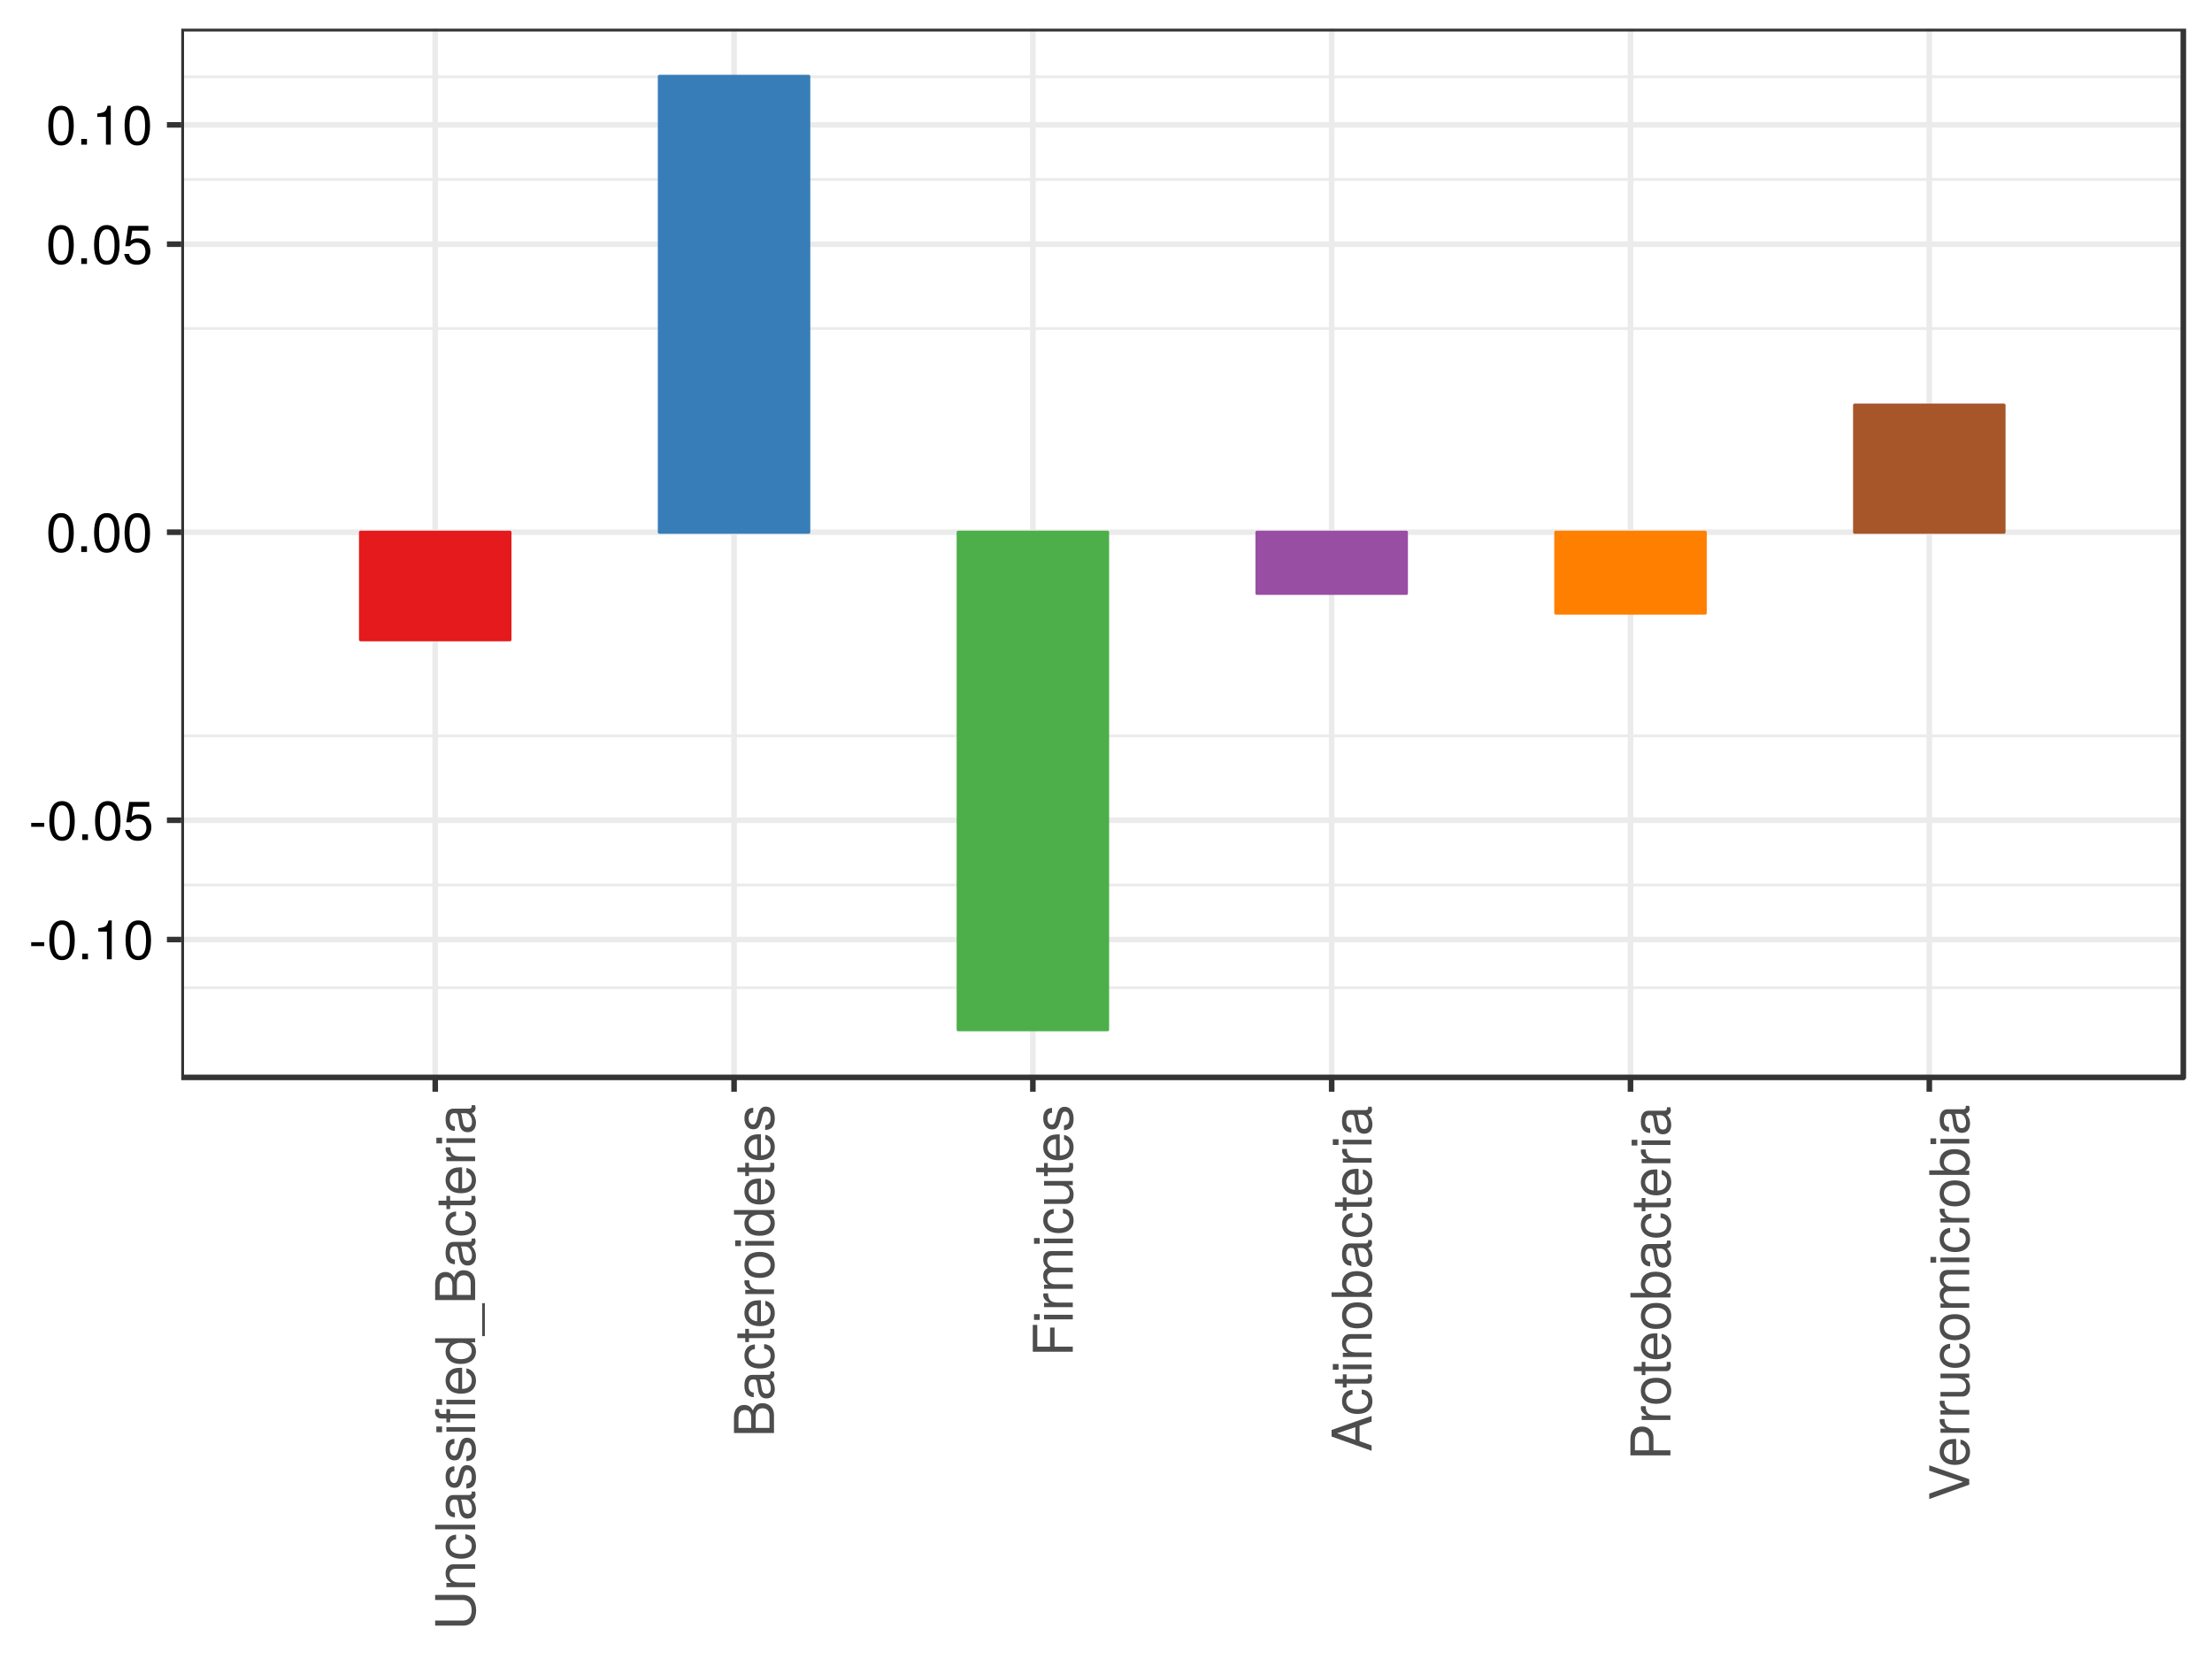 <?xml version="1.0" encoding="UTF-8"?>
<svg xmlns="http://www.w3.org/2000/svg" xmlns:xlink="http://www.w3.org/1999/xlink" width="768pt" height="576pt" viewBox="0 0 768 576" version="1.1">
<defs>
<g>
<symbol overflow="visible" id="glyph0-0">
<path style="stroke:none;" d=""/>
</symbol>
<symbol overflow="visible" id="glyph0-1">
<path style="stroke:none;" d="M 5.406 -4.578 L 5.406 -5.938 L 0.875 -5.938 L 0.875 -4.578 Z M 5.406 -4.578 "/>
</symbol>
<symbol overflow="visible" id="glyph0-2">
<path style="stroke:none;" d="M 9.656 -6.5 C 9.656 -11.188 8.172 -13.5 5.234 -13.5 C 2.328 -13.5 0.812 -11.141 0.812 -6.609 C 0.812 -2.062 2.344 0.281 5.234 0.281 C 8.094 0.281 9.656 -2.062 9.656 -6.5 Z M 7.938 -6.641 C 7.938 -2.812 7.062 -1.109 5.203 -1.109 C 3.422 -1.109 2.531 -2.891 2.531 -6.594 C 2.531 -10.281 3.422 -12.016 5.234 -12.016 C 7.047 -12.016 7.938 -10.266 7.938 -6.641 Z M 7.938 -6.641 "/>
</symbol>
<symbol overflow="visible" id="glyph0-3">
<path style="stroke:none;" d="M 3.641 0 L 3.641 -1.984 L 1.656 -1.984 L 1.656 0 Z M 3.641 0 "/>
</symbol>
<symbol overflow="visible" id="glyph0-4">
<path style="stroke:none;" d="M 6.609 0 L 6.609 -13.5 L 5.5 -13.5 C 4.922 -11.422 4.531 -11.141 1.938 -10.812 L 1.938 -9.625 L 4.938 -9.625 L 4.938 0 Z M 6.609 0 "/>
</symbol>
<symbol overflow="visible" id="glyph0-5">
<path style="stroke:none;" d="M 9.766 -4.469 C 9.766 -7.141 8 -8.891 5.406 -8.891 C 4.453 -8.891 3.688 -8.641 2.922 -8.078 L 3.453 -11.562 L 9.062 -11.562 L 9.062 -13.219 L 2.094 -13.219 L 1.078 -6.156 L 2.625 -6.156 C 3.406 -7.078 4.062 -7.406 5.109 -7.406 C 6.906 -7.406 8.062 -6.25 8.062 -4.25 C 8.062 -2.297 6.938 -1.203 5.109 -1.203 C 3.641 -1.203 2.75 -1.938 2.344 -3.469 L 0.672 -3.469 C 1.219 -0.781 2.75 0.281 5.141 0.281 C 7.859 0.281 9.766 -1.625 9.766 -4.469 Z M 9.766 -4.469 "/>
</symbol>
<symbol overflow="visible" id="glyph1-0">
<path style="stroke:none;" d=""/>
</symbol>
<symbol overflow="visible" id="glyph1-1">
<path style="stroke:none;" d="M -4.234 -12.281 L -13.891 -12.281 L -13.891 -10.516 L -4.234 -10.516 C -2.359 -10.516 -1.219 -9.156 -1.219 -6.938 C -1.219 -4.859 -2.203 -3.391 -4.234 -3.391 L -13.891 -3.391 L -13.891 -1.625 L -4.234 -1.625 C -1.406 -1.625 0.344 -3.641 0.344 -6.938 C 0.344 -10.188 -1.453 -12.281 -4.234 -12.281 Z M -4.234 -12.281 "/>
</symbol>
<symbol overflow="visible" id="glyph1-2">
<path style="stroke:none;" d="M 0 -9.281 L -7.547 -9.281 C -9.203 -9.281 -10.266 -8.031 -10.266 -6.109 C -10.266 -4.625 -9.688 -3.672 -8.297 -2.797 L -9.984 -2.797 L -9.984 -1.328 L 0 -1.328 L 0 -2.922 L -5.5 -2.922 C -7.547 -2.922 -8.875 -4.016 -8.875 -5.641 C -8.875 -6.891 -8.109 -7.688 -6.906 -7.688 L 0 -7.688 Z M 0 -9.281 "/>
</symbol>
<symbol overflow="visible" id="glyph1-3">
<path style="stroke:none;" d="M -3.422 -9.078 L -3.422 -7.484 C -1.828 -7.219 -1.188 -6.406 -1.188 -5.047 C -1.188 -3.297 -2.531 -2.25 -4.891 -2.25 C -7.391 -2.25 -8.797 -3.281 -8.797 -5.016 C -8.797 -6.344 -8.016 -7.188 -6.625 -7.375 L -6.625 -8.969 C -9.062 -8.781 -10.266 -7.25 -10.266 -5.031 C -10.266 -2.344 -8.203 -0.594 -4.891 -0.594 C -1.672 -0.594 0.281 -2.297 0.281 -5.016 C 0.281 -7.391 -1.141 -8.891 -3.422 -9.078 Z M -3.422 -9.078 "/>
</symbol>
<symbol overflow="visible" id="glyph1-4">
<path style="stroke:none;" d="M 0 -2.875 L -13.891 -2.875 L -13.891 -1.297 L 0 -1.297 Z M 0 -2.875 "/>
</symbol>
<symbol overflow="visible" id="glyph1-5">
<path style="stroke:none;" d="M -0.031 -10.188 L -1.234 -10.188 C -1.203 -10.016 -1.203 -9.938 -1.203 -9.844 C -1.203 -9.297 -1.484 -8.984 -1.984 -8.984 L -7.547 -8.984 C -9.312 -8.984 -10.266 -7.688 -10.266 -5.234 C -10.266 -2.812 -9.328 -1.328 -7.031 -1.234 L -7.031 -2.844 C -8.25 -2.969 -8.797 -3.688 -8.797 -5.188 C -8.797 -6.609 -8.266 -7.406 -7.312 -7.406 L -6.891 -7.406 C -6.234 -7.406 -5.938 -7.016 -5.797 -5.75 C -5.5 -3.5 -5.422 -3.156 -5.188 -2.547 C -4.703 -1.391 -3.812 -0.797 -2.594 -0.797 C -0.781 -0.797 0.281 -2.062 0.281 -4.078 C 0.281 -5.359 -0.25 -6.594 -1.188 -7.469 C -0.422 -7.641 0.141 -8.328 0.141 -9.109 C 0.141 -9.422 0.094 -9.672 -0.031 -10.188 Z M -3.453 -7.406 C -2.016 -7.406 -1.109 -5.969 -1.109 -4.422 C -1.109 -3.188 -1.547 -2.453 -2.625 -2.453 C -3.672 -2.453 -4.141 -3.156 -4.375 -4.859 C -4.609 -6.531 -4.688 -6.875 -4.938 -7.406 Z M -3.453 -7.406 "/>
</symbol>
<symbol overflow="visible" id="glyph1-6">
<path style="stroke:none;" d="M -2.797 -8.75 C -4.281 -8.75 -5.031 -7.906 -5.5 -5.922 L -5.859 -4.406 C -6.172 -3.109 -6.594 -2.547 -7.297 -2.547 C -8.203 -2.547 -8.797 -3.375 -8.797 -4.672 C -8.797 -5.938 -8.25 -6.625 -7.203 -6.672 L -7.203 -8.344 C -9.156 -8.328 -10.266 -7.031 -10.266 -4.719 C -10.266 -2.406 -9.062 -0.891 -7.219 -0.891 C -5.656 -0.891 -4.922 -1.688 -4.344 -4.062 L -3.984 -5.547 C -3.719 -6.641 -3.391 -7.078 -2.672 -7.078 C -1.734 -7.078 -1.188 -6.156 -1.188 -4.766 C -1.188 -3.328 -1.531 -2.531 -3.047 -2.328 L -3.047 -0.641 C -0.75 -0.719 0.281 -2.016 0.281 -4.625 C 0.281 -7.141 -0.875 -8.75 -2.797 -8.75 Z M -2.797 -8.75 "/>
</symbol>
<symbol overflow="visible" id="glyph1-7">
<path style="stroke:none;" d="M 0 -2.922 L -9.984 -2.922 L -9.984 -1.328 L 0 -1.328 Z M -11.484 -3.125 L -13.469 -3.125 L -13.469 -1.141 L -11.484 -1.141 Z M -11.484 -3.125 "/>
</symbol>
<symbol overflow="visible" id="glyph1-8">
<path style="stroke:none;" d="M -8.688 -4.922 L -9.984 -4.922 L -9.984 -3.25 L -11.547 -3.25 C -12.203 -3.25 -12.547 -3.641 -12.547 -4.359 C -12.547 -4.5 -12.547 -4.547 -12.531 -4.922 L -13.844 -4.922 C -13.922 -4.547 -13.938 -4.344 -13.938 -4.016 C -13.938 -2.547 -13.109 -1.672 -11.672 -1.672 L -9.984 -1.672 L -9.984 -0.344 L -8.688 -0.344 L -8.688 -1.672 L 0 -1.672 L 0 -3.25 L -8.688 -3.25 Z M 0 -8.172 L -9.984 -8.172 L -9.984 -6.594 L 0 -6.594 Z M -11.484 -8.375 L -13.469 -8.375 L -13.469 -6.406 L -11.484 -6.406 Z M -11.484 -8.375 "/>
</symbol>
<symbol overflow="visible" id="glyph1-9">
<path style="stroke:none;" d="M -4.531 -9.766 C -5.984 -9.766 -6.891 -9.656 -7.641 -9.375 C -9.281 -8.719 -10.266 -7.203 -10.266 -5.328 C -10.266 -2.547 -8.203 -0.766 -4.938 -0.766 C -1.656 -0.766 0.281 -2.5 0.281 -5.297 C 0.281 -7.578 -1.016 -9.156 -3.031 -9.562 L -3.031 -7.969 C -1.719 -7.531 -1.188 -6.625 -1.188 -5.359 C -1.188 -3.688 -2.25 -2.453 -4.531 -2.422 Z M -5.938 -8.078 C -5.938 -8.078 -5.859 -8.078 -5.828 -8.062 L -5.828 -2.453 C -7.594 -2.594 -8.797 -3.719 -8.797 -5.312 C -8.797 -6.875 -7.5 -8.078 -5.938 -8.078 Z M -5.938 -8.078 "/>
</symbol>
<symbol overflow="visible" id="glyph1-10">
<path style="stroke:none;" d="M 0 -9.422 L -13.891 -9.422 L -13.891 -7.844 L -8.719 -7.844 C -9.734 -7.188 -10.266 -6.109 -10.266 -4.781 C -10.266 -2.188 -8.266 -0.5 -5.078 -0.5 C -1.719 -0.5 0.281 -2.156 0.281 -4.844 C 0.281 -6.203 -0.234 -7.156 -1.469 -8.016 L 0 -8.016 Z M -4.953 -7.844 C -2.641 -7.844 -1.203 -6.75 -1.203 -5.062 C -1.203 -3.312 -2.672 -2.156 -4.984 -2.156 C -7.312 -2.156 -8.781 -3.312 -8.781 -5.047 C -8.781 -6.766 -7.25 -7.844 -4.953 -7.844 Z M -4.953 -7.844 "/>
</symbol>
<symbol overflow="visible" id="glyph1-11">
<path style="stroke:none;" d="M 3.375 -11.016 L 2.422 -11.016 L 2.422 0.422 L 3.375 0.422 Z M 3.375 -11.016 "/>
</symbol>
<symbol overflow="visible" id="glyph1-12">
<path style="stroke:none;" d="M -3.969 -11.859 C -5.641 -11.859 -6.641 -11.109 -7.328 -9.328 C -7.922 -10.594 -8.953 -11.25 -10.359 -11.25 C -12.375 -11.25 -13.891 -9.766 -13.891 -7.141 L -13.891 -1.5 L 0 -1.5 L 0 -7.766 C 0 -10.266 -1.672 -11.859 -3.969 -11.859 Z M -10.109 -9.484 C -8.703 -9.484 -7.906 -8.672 -7.906 -6.703 L -7.906 -3.281 L -12.328 -3.281 L -12.328 -6.703 C -12.328 -8.672 -11.516 -9.484 -10.109 -9.484 Z M -3.938 -10.094 C -2.609 -10.094 -1.562 -9.281 -1.562 -7.594 L -1.562 -3.281 L -6.344 -3.281 L -6.344 -7.594 C -6.344 -9.281 -5.297 -10.094 -3.938 -10.094 Z M -3.938 -10.094 "/>
</symbol>
<symbol overflow="visible" id="glyph1-13">
<path style="stroke:none;" d="M 0 -4.844 L -1.328 -4.844 C -1.281 -4.625 -1.25 -4.375 -1.25 -4.078 C -1.25 -3.391 -1.453 -3.203 -2.156 -3.203 L -8.688 -3.203 L -8.688 -4.844 L -9.984 -4.844 L -9.984 -3.203 L -12.719 -3.203 L -12.719 -1.625 L -9.984 -1.625 L -9.984 -0.266 L -8.688 -0.266 L -8.688 -1.625 L -1.453 -1.625 C -0.438 -1.625 0.141 -2.297 0.141 -3.547 C 0.141 -3.922 0.094 -4.297 0 -4.844 Z M 0 -4.844 "/>
</symbol>
<symbol overflow="visible" id="glyph1-14">
<path style="stroke:none;" d="M -8.594 -6.109 L -10.203 -6.109 C -10.25 -5.844 -10.266 -5.719 -10.266 -5.5 C -10.266 -4.469 -9.656 -3.688 -8.172 -2.781 L -9.984 -2.781 L -9.984 -1.328 L 0 -1.328 L 0 -2.922 L -5.188 -2.922 C -7.422 -2.922 -8.547 -3.656 -8.594 -6.109 Z M -8.594 -6.109 "/>
</symbol>
<symbol overflow="visible" id="glyph1-15">
<path style="stroke:none;" d="M -4.922 -9.719 C -8.359 -9.719 -10.266 -8.062 -10.266 -5.188 C -10.266 -2.375 -8.344 -0.688 -4.984 -0.688 C -1.641 -0.688 0.281 -2.359 0.281 -5.203 C 0.281 -8 -1.641 -9.719 -4.922 -9.719 Z M -4.938 -8.062 C -2.594 -8.062 -1.188 -6.953 -1.188 -5.203 C -1.188 -3.422 -2.578 -2.344 -4.984 -2.344 C -7.391 -2.344 -8.797 -3.422 -8.797 -5.203 C -8.797 -6.984 -7.406 -8.062 -4.938 -8.062 Z M -4.938 -8.062 "/>
</symbol>
<symbol overflow="visible" id="glyph1-16">
<path style="stroke:none;" d="M -12.328 -11.031 L -13.891 -11.031 L -13.891 -1.719 L 0 -1.719 L 0 -3.484 L -6.328 -3.484 L -6.328 -10.109 L -7.891 -10.109 L -7.891 -3.484 L -12.328 -3.484 Z M -12.328 -11.031 "/>
</symbol>
<symbol overflow="visible" id="glyph1-17">
<path style="stroke:none;" d="M 0 -14.469 L -7.484 -14.469 C -9.281 -14.469 -10.266 -13.484 -10.266 -11.625 C -10.266 -10.281 -9.859 -9.484 -8.75 -8.547 C -9.812 -7.969 -10.266 -7.156 -10.266 -5.859 C -10.266 -4.531 -9.766 -3.656 -8.578 -2.797 L -9.984 -2.797 L -9.984 -1.359 L 0 -1.359 L 0 -2.938 L -6.266 -2.938 C -7.719 -2.938 -8.875 -3.984 -8.875 -5.281 C -8.875 -6.453 -8.156 -7.125 -6.875 -7.125 L 0 -7.125 L 0 -8.703 L -6.266 -8.703 C -7.719 -8.703 -8.875 -9.766 -8.875 -11.062 C -8.875 -12.234 -8.141 -12.891 -6.875 -12.891 L 0 -12.891 Z M 0 -14.469 "/>
</symbol>
<symbol overflow="visible" id="glyph1-18">
<path style="stroke:none;" d="M 0 -9.188 L -9.984 -9.188 L -9.984 -7.594 L -4.469 -7.594 C -2.438 -7.594 -1.109 -6.531 -1.109 -4.875 C -1.109 -3.625 -1.859 -2.812 -3.062 -2.812 L -9.984 -2.812 L -9.984 -1.234 L -2.438 -1.234 C -0.781 -1.234 0.281 -2.469 0.281 -4.422 C 0.281 -5.891 -0.234 -6.812 -1.547 -7.75 L 0 -7.75 Z M 0 -9.188 "/>
</symbol>
<symbol overflow="visible" id="glyph1-19">
<path style="stroke:none;" d="M 0 -12.438 L -13.891 -7.562 L -13.891 -5.281 L 0 -0.328 L 0 -2.203 L -4.172 -3.672 L -4.172 -9.031 L 0 -10.453 Z M -5.656 -8.531 L -5.656 -4.109 L -11.984 -6.406 Z M -5.656 -8.531 "/>
</symbol>
<symbol overflow="visible" id="glyph1-20">
<path style="stroke:none;" d="M -5.109 -9.969 C -8.344 -9.969 -10.266 -8.328 -10.266 -5.688 C -10.266 -4.328 -9.75 -3.359 -8.625 -2.609 L -13.891 -2.609 L -13.891 -1.031 L 0 -1.031 L 0 -2.453 L -1.422 -2.453 C -0.266 -3.219 0.281 -4.234 0.281 -5.625 C 0.281 -8.25 -1.859 -9.969 -5.109 -9.969 Z M -5.016 -8.297 C -2.75 -8.297 -1.203 -7.125 -1.203 -5.391 C -1.203 -3.719 -2.719 -2.609 -4.984 -2.609 C -7.328 -2.609 -8.859 -3.719 -8.781 -5.391 C -8.781 -7.156 -7.234 -8.297 -5.016 -8.297 Z M -5.016 -8.297 "/>
</symbol>
<symbol overflow="visible" id="glyph1-21">
<path style="stroke:none;" d="M -9.812 -11.75 C -12.422 -11.75 -13.891 -10.203 -13.891 -7.469 L -13.891 -1.734 L 0 -1.734 L 0 -3.5 L -5.891 -3.5 L -5.891 -7.859 C -5.891 -10.156 -7.5 -11.75 -9.812 -11.75 Z M -9.891 -9.906 C -8.359 -9.906 -7.453 -8.891 -7.453 -7.203 L -7.453 -3.5 L -12.328 -3.5 L -12.328 -7.203 C -12.328 -8.891 -11.406 -9.906 -9.891 -9.906 Z M -9.891 -9.906 "/>
</symbol>
<symbol overflow="visible" id="glyph1-22">
<path style="stroke:none;" d="M -13.891 -12.281 L -13.891 -10.406 L -2.141 -6.547 L -13.891 -2.469 L -13.891 -0.578 L 0 -5.562 L 0 -7.469 Z M -13.891 -12.281 "/>
</symbol>
</g>
<clipPath id="clip1">
  <path d="M 62.93 9.961 L 759 9.961 L 759 375 L 62.93 375 Z M 62.93 9.961 "/>
</clipPath>
<clipPath id="clip2">
  <path d="M 62.93 342 L 759 342 L 759 344 L 62.93 344 Z M 62.93 342 "/>
</clipPath>
<clipPath id="clip3">
  <path d="M 62.93 306 L 759 306 L 759 308 L 62.93 308 Z M 62.93 306 "/>
</clipPath>
<clipPath id="clip4">
  <path d="M 62.93 255 L 759 255 L 759 256 L 62.93 256 Z M 62.93 255 "/>
</clipPath>
<clipPath id="clip5">
  <path d="M 62.93 113 L 759 113 L 759 115 L 62.93 115 Z M 62.93 113 "/>
</clipPath>
<clipPath id="clip6">
  <path d="M 62.93 61 L 759 61 L 759 63 L 62.93 63 Z M 62.93 61 "/>
</clipPath>
<clipPath id="clip7">
  <path d="M 62.93 26 L 759 26 L 759 28 L 62.93 28 Z M 62.93 26 "/>
</clipPath>
<clipPath id="clip8">
  <path d="M 62.93 325 L 759.039 325 L 759.039 328 L 62.93 328 Z M 62.93 325 "/>
</clipPath>
<clipPath id="clip9">
  <path d="M 62.93 283 L 759.039 283 L 759.039 286 L 62.93 286 Z M 62.93 283 "/>
</clipPath>
<clipPath id="clip10">
  <path d="M 62.93 183 L 759.039 183 L 759.039 186 L 62.93 186 Z M 62.93 183 "/>
</clipPath>
<clipPath id="clip11">
  <path d="M 62.93 83 L 759.039 83 L 759.039 86 L 62.93 86 Z M 62.93 83 "/>
</clipPath>
<clipPath id="clip12">
  <path d="M 62.93 42 L 759.039 42 L 759.039 45 L 62.93 45 Z M 62.93 42 "/>
</clipPath>
<clipPath id="clip13">
  <path d="M 150 9.961 L 153 9.961 L 153 375.07 L 150 375.07 Z M 150 9.961 "/>
</clipPath>
<clipPath id="clip14">
  <path d="M 253 9.961 L 256 9.961 L 256 375.07 L 253 375.07 Z M 253 9.961 "/>
</clipPath>
<clipPath id="clip15">
  <path d="M 357 9.961 L 360 9.961 L 360 375.07 L 357 375.07 Z M 357 9.961 "/>
</clipPath>
<clipPath id="clip16">
  <path d="M 461 9.961 L 464 9.961 L 464 375.07 L 461 375.07 Z M 461 9.961 "/>
</clipPath>
<clipPath id="clip17">
  <path d="M 565 9.961 L 568 9.961 L 568 375.07 L 565 375.07 Z M 565 9.961 "/>
</clipPath>
<clipPath id="clip18">
  <path d="M 668 9.961 L 671 9.961 L 671 375.07 L 668 375.07 Z M 668 9.961 "/>
</clipPath>
<clipPath id="clip19">
  <path d="M 62.93 9.961 L 759.039 9.961 L 759.039 375.07 L 62.93 375.07 Z M 62.93 9.961 "/>
</clipPath>
</defs>
<g id="surface4816">
<rect x="0" y="0" width="768" height="576" style="fill:rgb(100%,100%,100%);fill-opacity:1;stroke:none;"/>
<rect x="0" y="0" width="768" height="576" style="fill:rgb(100%,100%,100%);fill-opacity:1;stroke:none;"/>
<path style="fill:none;stroke-width:1.94;stroke-linecap:round;stroke-linejoin:round;stroke:rgb(100%,100%,100%);stroke-opacity:1;stroke-miterlimit:10;" d="M 0 576 L 768 576 L 768 0 L 0 0 Z M 0 576 "/>
<g clip-path="url(#clip1)" clip-rule="nonzero">
<path style=" stroke:none;fill-rule:nonzero;fill:rgb(100%,100%,100%);fill-opacity:1;" d="M 62.93 374.07 L 758.039 374.07 L 758.039 9.961 L 62.93 9.961 Z M 62.93 374.07 "/>
</g>
<g clip-path="url(#clip2)" clip-rule="nonzero">
<path style="fill:none;stroke-width:0.97;stroke-linecap:butt;stroke-linejoin:round;stroke:rgb(92.157%,92.157%,92.157%);stroke-opacity:1;stroke-miterlimit:10;" d="M 62.93 342.902 L 758.039 342.902 "/>
</g>
<g clip-path="url(#clip3)" clip-rule="nonzero">
<path style="fill:none;stroke-width:0.97;stroke-linecap:butt;stroke-linejoin:round;stroke:rgb(92.157%,92.157%,92.157%);stroke-opacity:1;stroke-miterlimit:10;" d="M 62.93 307.262 L 758.039 307.262 "/>
</g>
<g clip-path="url(#clip4)" clip-rule="nonzero">
<path style="fill:none;stroke-width:0.97;stroke-linecap:butt;stroke-linejoin:round;stroke:rgb(92.157%,92.157%,92.157%);stroke-opacity:1;stroke-miterlimit:10;" d="M 62.93 255.496 L 758.039 255.496 "/>
</g>
<g clip-path="url(#clip5)" clip-rule="nonzero">
<path style="fill:none;stroke-width:0.97;stroke-linecap:butt;stroke-linejoin:round;stroke:rgb(92.157%,92.157%,92.157%);stroke-opacity:1;stroke-miterlimit:10;" d="M 62.93 114.07 L 758.039 114.07 "/>
</g>
<g clip-path="url(#clip6)" clip-rule="nonzero">
<path style="fill:none;stroke-width:0.97;stroke-linecap:butt;stroke-linejoin:round;stroke:rgb(92.157%,92.157%,92.157%);stroke-opacity:1;stroke-miterlimit:10;" d="M 62.93 62.309 L 758.039 62.309 "/>
</g>
<g clip-path="url(#clip7)" clip-rule="nonzero">
<path style="fill:none;stroke-width:0.97;stroke-linecap:butt;stroke-linejoin:round;stroke:rgb(92.157%,92.157%,92.157%);stroke-opacity:1;stroke-miterlimit:10;" d="M 62.93 26.668 L 758.039 26.668 "/>
</g>
<g clip-path="url(#clip8)" clip-rule="nonzero">
<path style="fill:none;stroke-width:1.94;stroke-linecap:butt;stroke-linejoin:round;stroke:rgb(92.157%,92.157%,92.157%);stroke-opacity:1;stroke-miterlimit:10;" d="M 62.93 326.207 L 758.039 326.207 "/>
</g>
<g clip-path="url(#clip9)" clip-rule="nonzero">
<path style="fill:none;stroke-width:1.94;stroke-linecap:butt;stroke-linejoin:round;stroke:rgb(92.157%,92.157%,92.157%);stroke-opacity:1;stroke-miterlimit:10;" d="M 62.93 284.785 L 758.039 284.785 "/>
</g>
<g clip-path="url(#clip10)" clip-rule="nonzero">
<path style="fill:none;stroke-width:1.94;stroke-linecap:butt;stroke-linejoin:round;stroke:rgb(92.157%,92.157%,92.157%);stroke-opacity:1;stroke-miterlimit:10;" d="M 62.93 184.785 L 758.039 184.785 "/>
</g>
<g clip-path="url(#clip11)" clip-rule="nonzero">
<path style="fill:none;stroke-width:1.94;stroke-linecap:butt;stroke-linejoin:round;stroke:rgb(92.157%,92.157%,92.157%);stroke-opacity:1;stroke-miterlimit:10;" d="M 62.93 84.781 L 758.039 84.781 "/>
</g>
<g clip-path="url(#clip12)" clip-rule="nonzero">
<path style="fill:none;stroke-width:1.94;stroke-linecap:butt;stroke-linejoin:round;stroke:rgb(92.157%,92.157%,92.157%);stroke-opacity:1;stroke-miterlimit:10;" d="M 62.93 43.359 L 758.039 43.359 "/>
</g>
<g clip-path="url(#clip13)" clip-rule="nonzero">
<path style="fill:none;stroke-width:1.94;stroke-linecap:butt;stroke-linejoin:round;stroke:rgb(92.157%,92.157%,92.157%);stroke-opacity:1;stroke-miterlimit:10;" d="M 151.113 374.07 L 151.113 9.961 "/>
</g>
<g clip-path="url(#clip14)" clip-rule="nonzero">
<path style="fill:none;stroke-width:1.94;stroke-linecap:butt;stroke-linejoin:round;stroke:rgb(92.157%,92.157%,92.157%);stroke-opacity:1;stroke-miterlimit:10;" d="M 254.863 374.07 L 254.863 9.961 "/>
</g>
<g clip-path="url(#clip15)" clip-rule="nonzero">
<path style="fill:none;stroke-width:1.94;stroke-linecap:butt;stroke-linejoin:round;stroke:rgb(92.157%,92.157%,92.157%);stroke-opacity:1;stroke-miterlimit:10;" d="M 358.609 374.07 L 358.609 9.961 "/>
</g>
<g clip-path="url(#clip16)" clip-rule="nonzero">
<path style="fill:none;stroke-width:1.94;stroke-linecap:butt;stroke-linejoin:round;stroke:rgb(92.157%,92.157%,92.157%);stroke-opacity:1;stroke-miterlimit:10;" d="M 462.355 374.07 L 462.355 9.961 "/>
</g>
<g clip-path="url(#clip17)" clip-rule="nonzero">
<path style="fill:none;stroke-width:1.94;stroke-linecap:butt;stroke-linejoin:round;stroke:rgb(92.157%,92.157%,92.157%);stroke-opacity:1;stroke-miterlimit:10;" d="M 566.105 374.07 L 566.105 9.961 "/>
</g>
<g clip-path="url(#clip18)" clip-rule="nonzero">
<path style="fill:none;stroke-width:1.94;stroke-linecap:butt;stroke-linejoin:round;stroke:rgb(92.157%,92.157%,92.157%);stroke-opacity:1;stroke-miterlimit:10;" d="M 669.852 374.07 L 669.852 9.961 "/>
</g>
<path style="fill-rule:nonzero;fill:rgb(89.412%,10.196%,10.98%);fill-opacity:1;stroke-width:1.067;stroke-linecap:round;stroke-linejoin:round;stroke:rgb(89.412%,10.196%,10.98%);stroke-opacity:1;stroke-miterlimit:10;" d="M 125.176 184.785 L 177.051 184.785 L 177.051 222.121 L 125.176 222.121 Z M 125.176 184.785 "/>
<path style="fill-rule:nonzero;fill:rgb(21.569%,49.412%,72.157%);fill-opacity:1;stroke-width:1.067;stroke-linecap:round;stroke-linejoin:round;stroke:rgb(21.569%,49.412%,72.157%);stroke-opacity:1;stroke-miterlimit:10;" d="M 228.926 26.512 L 280.797 26.512 L 280.797 184.785 L 228.926 184.785 Z M 228.926 26.512 "/>
<path style="fill-rule:nonzero;fill:rgb(30.196%,68.627%,29.02%);fill-opacity:1;stroke-width:1.067;stroke-linecap:round;stroke-linejoin:round;stroke:rgb(30.196%,68.627%,29.02%);stroke-opacity:1;stroke-miterlimit:10;" d="M 332.672 184.785 L 384.547 184.785 L 384.547 357.52 L 332.672 357.52 Z M 332.672 184.785 "/>
<path style="fill-rule:nonzero;fill:rgb(59.608%,30.588%,63.922%);fill-opacity:1;stroke-width:1.067;stroke-linecap:round;stroke-linejoin:round;stroke:rgb(59.608%,30.588%,63.922%);stroke-opacity:1;stroke-miterlimit:10;" d="M 436.422 184.785 L 488.293 184.785 L 488.293 206.012 L 436.422 206.012 Z M 436.422 184.785 "/>
<path style="fill-rule:nonzero;fill:rgb(100%,49.804%,0%);fill-opacity:1;stroke-width:1.067;stroke-linecap:round;stroke-linejoin:round;stroke:rgb(100%,49.804%,0%);stroke-opacity:1;stroke-miterlimit:10;" d="M 540.168 184.785 L 592.043 184.785 L 592.043 212.859 L 540.168 212.859 Z M 540.168 184.785 "/>
<path style="fill-rule:nonzero;fill:rgb(65.098%,33.725%,15.686%);fill-opacity:1;stroke-width:1.067;stroke-linecap:round;stroke-linejoin:round;stroke:rgb(65.098%,33.725%,15.686%);stroke-opacity:1;stroke-miterlimit:10;" d="M 643.914 140.668 L 695.789 140.668 L 695.789 184.785 L 643.914 184.785 Z M 643.914 140.668 "/>
<g clip-path="url(#clip19)" clip-rule="nonzero">
<path style="fill:none;stroke-width:1.94;stroke-linecap:round;stroke-linejoin:round;stroke:rgb(20%,20%,20%);stroke-opacity:1;stroke-miterlimit:10;" d="M 62.93 374.07 L 758.039 374.07 L 758.039 9.961 L 62.93 9.961 Z M 62.93 374.07 "/>
</g>
<g style="fill:rgb(0%,0%,0%);fill-opacity:1;">
  <use xlink:href="#glyph0-1" x="9.961" y="333.068"/>
  <use xlink:href="#glyph0-2" x="16.304" y="333.068"/>
  <use xlink:href="#glyph0-3" x="26.894" y="333.068"/>
  <use xlink:href="#glyph0-4" x="32.188" y="333.068"/>
  <use xlink:href="#glyph0-2" x="42.778" y="333.068"/>
</g>
<g style="fill:rgb(0%,0%,0%);fill-opacity:1;">
  <use xlink:href="#glyph0-1" x="9.961" y="291.646"/>
  <use xlink:href="#glyph0-2" x="16.304" y="291.646"/>
  <use xlink:href="#glyph0-3" x="26.894" y="291.646"/>
  <use xlink:href="#glyph0-2" x="32.188" y="291.646"/>
  <use xlink:href="#glyph0-5" x="42.778" y="291.646"/>
</g>
<g style="fill:rgb(0%,0%,0%);fill-opacity:1;">
  <use xlink:href="#glyph0-2" x="15.961" y="191.646"/>
  <use xlink:href="#glyph0-3" x="26.551" y="191.646"/>
  <use xlink:href="#glyph0-2" x="31.846" y="191.646"/>
  <use xlink:href="#glyph0-2" x="42.436" y="191.646"/>
</g>
<g style="fill:rgb(0%,0%,0%);fill-opacity:1;">
  <use xlink:href="#glyph0-2" x="15.961" y="91.643"/>
  <use xlink:href="#glyph0-3" x="26.551" y="91.643"/>
  <use xlink:href="#glyph0-2" x="31.846" y="91.643"/>
  <use xlink:href="#glyph0-5" x="42.436" y="91.643"/>
</g>
<g style="fill:rgb(0%,0%,0%);fill-opacity:1;">
  <use xlink:href="#glyph0-2" x="15.961" y="50.221"/>
  <use xlink:href="#glyph0-3" x="26.551" y="50.221"/>
  <use xlink:href="#glyph0-4" x="31.846" y="50.221"/>
  <use xlink:href="#glyph0-2" x="42.436" y="50.221"/>
</g>
<path style="fill:none;stroke-width:1.94;stroke-linecap:butt;stroke-linejoin:round;stroke:rgb(20%,20%,20%);stroke-opacity:1;stroke-miterlimit:10;" d="M 57.949 326.207 L 62.93 326.207 "/>
<path style="fill:none;stroke-width:1.94;stroke-linecap:butt;stroke-linejoin:round;stroke:rgb(20%,20%,20%);stroke-opacity:1;stroke-miterlimit:10;" d="M 57.949 284.785 L 62.93 284.785 "/>
<path style="fill:none;stroke-width:1.94;stroke-linecap:butt;stroke-linejoin:round;stroke:rgb(20%,20%,20%);stroke-opacity:1;stroke-miterlimit:10;" d="M 57.949 184.785 L 62.93 184.785 "/>
<path style="fill:none;stroke-width:1.94;stroke-linecap:butt;stroke-linejoin:round;stroke:rgb(20%,20%,20%);stroke-opacity:1;stroke-miterlimit:10;" d="M 57.949 84.781 L 62.93 84.781 "/>
<path style="fill:none;stroke-width:1.94;stroke-linecap:butt;stroke-linejoin:round;stroke:rgb(20%,20%,20%);stroke-opacity:1;stroke-miterlimit:10;" d="M 57.949 43.359 L 62.93 43.359 "/>
<path style="fill:none;stroke-width:1.94;stroke-linecap:butt;stroke-linejoin:round;stroke:rgb(20%,20%,20%);stroke-opacity:1;stroke-miterlimit:10;" d="M 151.113 379.051 L 151.113 374.07 "/>
<path style="fill:none;stroke-width:1.94;stroke-linecap:butt;stroke-linejoin:round;stroke:rgb(20%,20%,20%);stroke-opacity:1;stroke-miterlimit:10;" d="M 254.863 379.051 L 254.863 374.07 "/>
<path style="fill:none;stroke-width:1.94;stroke-linecap:butt;stroke-linejoin:round;stroke:rgb(20%,20%,20%);stroke-opacity:1;stroke-miterlimit:10;" d="M 358.609 379.051 L 358.609 374.07 "/>
<path style="fill:none;stroke-width:1.94;stroke-linecap:butt;stroke-linejoin:round;stroke:rgb(20%,20%,20%);stroke-opacity:1;stroke-miterlimit:10;" d="M 462.355 379.051 L 462.355 374.07 "/>
<path style="fill:none;stroke-width:1.94;stroke-linecap:butt;stroke-linejoin:round;stroke:rgb(20%,20%,20%);stroke-opacity:1;stroke-miterlimit:10;" d="M 566.105 379.051 L 566.105 374.07 "/>
<path style="fill:none;stroke-width:1.94;stroke-linecap:butt;stroke-linejoin:round;stroke:rgb(20%,20%,20%);stroke-opacity:1;stroke-miterlimit:10;" d="M 669.852 379.051 L 669.852 374.07 "/>
<g style="fill:rgb(30.196%,30.196%,30.196%);fill-opacity:1;">
  <use xlink:href="#glyph1-1" x="164.975" y="566.039"/>
  <use xlink:href="#glyph1-2" x="164.975" y="552.383"/>
  <use xlink:href="#glyph1-3" x="164.975" y="541.793"/>
  <use xlink:href="#glyph1-4" x="164.975" y="532.27"/>
  <use xlink:href="#glyph1-5" x="164.975" y="528.041"/>
  <use xlink:href="#glyph1-6" x="164.975" y="517.451"/>
  <use xlink:href="#glyph1-6" x="164.975" y="507.928"/>
  <use xlink:href="#glyph1-7" x="164.975" y="498.404"/>
  <use xlink:href="#glyph1-8" x="164.975" y="494.176"/>
  <use xlink:href="#glyph1-9" x="164.975" y="484.652"/>
  <use xlink:href="#glyph1-10" x="164.975" y="474.062"/>
  <use xlink:href="#glyph1-11" x="164.975" y="463.473"/>
  <use xlink:href="#glyph1-12" x="164.975" y="452.883"/>
  <use xlink:href="#glyph1-5" x="164.975" y="440.179"/>
  <use xlink:href="#glyph1-3" x="164.975" y="429.589"/>
  <use xlink:href="#glyph1-13" x="164.975" y="420.065"/>
  <use xlink:href="#glyph1-9" x="164.975" y="415.057"/>
  <use xlink:href="#glyph1-14" x="164.975" y="404.467"/>
  <use xlink:href="#glyph1-7" x="164.975" y="398.124"/>
  <use xlink:href="#glyph1-5" x="164.975" y="393.896"/>
</g>
<g style="fill:rgb(30.196%,30.196%,30.196%);fill-opacity:1;">
  <use xlink:href="#glyph1-12" x="268.725" y="499.039"/>
  <use xlink:href="#glyph1-5" x="268.725" y="486.335"/>
  <use xlink:href="#glyph1-3" x="268.725" y="475.745"/>
  <use xlink:href="#glyph1-13" x="268.725" y="466.222"/>
  <use xlink:href="#glyph1-9" x="268.725" y="461.213"/>
  <use xlink:href="#glyph1-14" x="268.725" y="450.623"/>
  <use xlink:href="#glyph1-15" x="268.725" y="444.376"/>
  <use xlink:href="#glyph1-7" x="268.725" y="433.786"/>
  <use xlink:href="#glyph1-10" x="268.725" y="429.558"/>
  <use xlink:href="#glyph1-9" x="268.725" y="418.968"/>
  <use xlink:href="#glyph1-13" x="268.725" y="408.568"/>
  <use xlink:href="#glyph1-9" x="268.725" y="403.56"/>
  <use xlink:href="#glyph1-6" x="268.725" y="392.97"/>
</g>
<g style="fill:rgb(30.196%,30.196%,30.196%);fill-opacity:1;">
  <use xlink:href="#glyph1-16" x="372.471" y="471.039"/>
  <use xlink:href="#glyph1-7" x="372.471" y="459.401"/>
  <use xlink:href="#glyph1-14" x="372.471" y="455.173"/>
  <use xlink:href="#glyph1-17" x="372.471" y="448.83"/>
  <use xlink:href="#glyph1-7" x="372.471" y="432.964"/>
  <use xlink:href="#glyph1-3" x="372.471" y="428.735"/>
  <use xlink:href="#glyph1-18" x="372.471" y="419.212"/>
  <use xlink:href="#glyph1-13" x="372.471" y="408.622"/>
  <use xlink:href="#glyph1-9" x="372.471" y="403.613"/>
  <use xlink:href="#glyph1-6" x="372.471" y="393.023"/>
</g>
<g style="fill:rgb(30.196%,30.196%,30.196%);fill-opacity:1;">
  <use xlink:href="#glyph1-19" x="476.217" y="504.039"/>
  <use xlink:href="#glyph1-3" x="476.217" y="491.525"/>
  <use xlink:href="#glyph1-13" x="476.217" y="482.002"/>
  <use xlink:href="#glyph1-7" x="476.217" y="476.707"/>
  <use xlink:href="#glyph1-2" x="476.217" y="472.479"/>
  <use xlink:href="#glyph1-15" x="476.217" y="461.889"/>
  <use xlink:href="#glyph1-20" x="476.217" y="451.299"/>
  <use xlink:href="#glyph1-5" x="476.217" y="440.709"/>
  <use xlink:href="#glyph1-3" x="476.217" y="430.119"/>
  <use xlink:href="#glyph1-13" x="476.217" y="420.596"/>
  <use xlink:href="#glyph1-9" x="476.217" y="415.587"/>
  <use xlink:href="#glyph1-14" x="476.217" y="404.997"/>
  <use xlink:href="#glyph1-7" x="476.217" y="398.654"/>
  <use xlink:href="#glyph1-5" x="476.217" y="394.426"/>
</g>
<g style="fill:rgb(30.196%,30.196%,30.196%);fill-opacity:1;">
  <use xlink:href="#glyph1-21" x="579.967" y="507.039"/>
  <use xlink:href="#glyph1-14" x="579.967" y="494.335"/>
  <use xlink:href="#glyph1-15" x="579.967" y="488.088"/>
  <use xlink:href="#glyph1-13" x="579.967" y="477.688"/>
  <use xlink:href="#glyph1-9" x="579.967" y="472.68"/>
  <use xlink:href="#glyph1-15" x="579.967" y="462.09"/>
  <use xlink:href="#glyph1-20" x="579.967" y="451.5"/>
  <use xlink:href="#glyph1-5" x="579.967" y="440.91"/>
  <use xlink:href="#glyph1-3" x="579.967" y="430.32"/>
  <use xlink:href="#glyph1-13" x="579.967" y="420.797"/>
  <use xlink:href="#glyph1-9" x="579.967" y="415.788"/>
  <use xlink:href="#glyph1-14" x="579.967" y="405.198"/>
  <use xlink:href="#glyph1-7" x="579.967" y="398.855"/>
  <use xlink:href="#glyph1-5" x="579.967" y="394.627"/>
</g>
<g style="fill:rgb(30.196%,30.196%,30.196%);fill-opacity:1;">
  <use xlink:href="#glyph1-22" x="683.713" y="521.039"/>
  <use xlink:href="#glyph1-9" x="683.713" y="509.383"/>
  <use xlink:href="#glyph1-14" x="683.713" y="498.793"/>
  <use xlink:href="#glyph1-14" x="683.713" y="492.45"/>
  <use xlink:href="#glyph1-18" x="683.713" y="486.107"/>
  <use xlink:href="#glyph1-3" x="683.713" y="475.518"/>
  <use xlink:href="#glyph1-15" x="683.713" y="465.994"/>
  <use xlink:href="#glyph1-17" x="683.713" y="455.404"/>
  <use xlink:href="#glyph1-7" x="683.713" y="439.538"/>
  <use xlink:href="#glyph1-3" x="683.713" y="435.31"/>
  <use xlink:href="#glyph1-14" x="683.713" y="425.786"/>
  <use xlink:href="#glyph1-15" x="683.713" y="419.539"/>
  <use xlink:href="#glyph1-20" x="683.713" y="408.949"/>
  <use xlink:href="#glyph1-7" x="683.713" y="398.359"/>
  <use xlink:href="#glyph1-5" x="683.713" y="394.131"/>
</g>
</g>
</svg>
